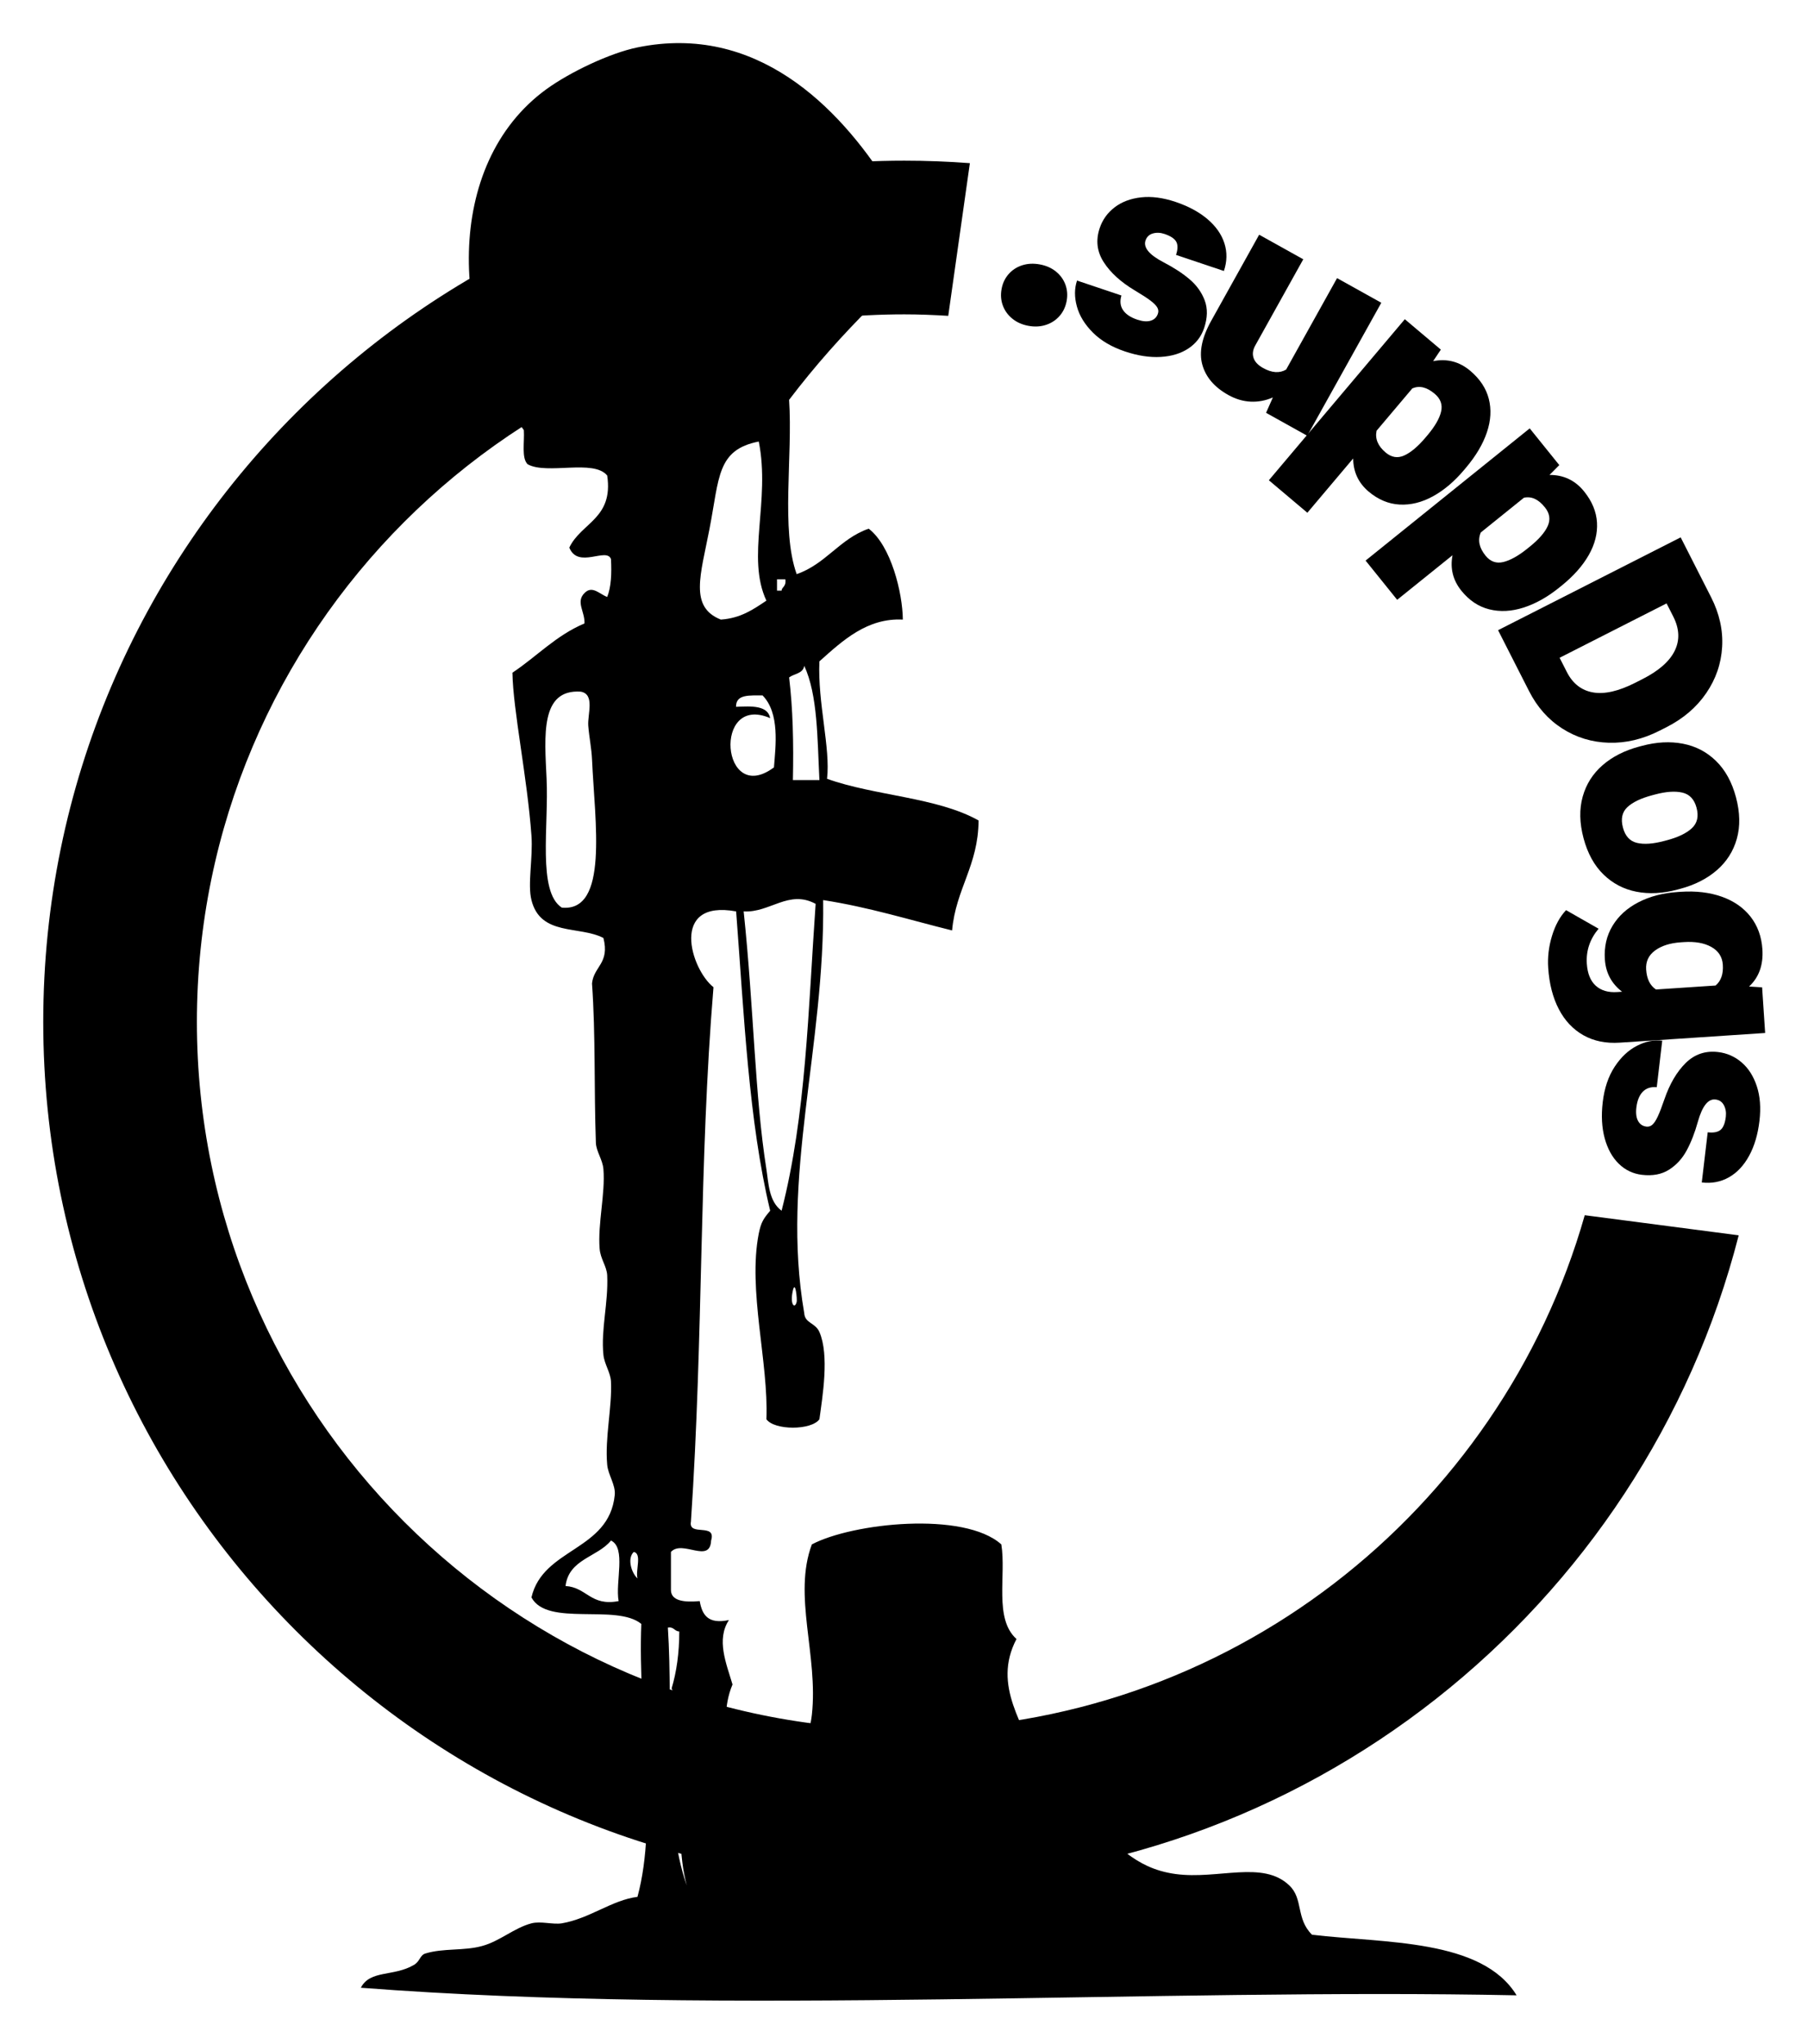 <?xml version="1.0" encoding="utf-8"?>
<!-- Generator: Adobe Illustrator 15.1.0, SVG Export Plug-In . SVG Version: 6.00 Build 0)  -->
<!DOCTYPE svg PUBLIC "-//W3C//DTD SVG 1.1//EN" "http://www.w3.org/Graphics/SVG/1.1/DTD/svg11.dtd">
<svg version="1.1" id="Layer_1" xmlns="http://www.w3.org/2000/svg" xmlns:xlink="http://www.w3.org/1999/xlink" x="0px" y="0px"
     width="210px" height="237.346px" viewBox="0 0 210 237.346" enable-background="new 0 0 210 237.346" xml:space="preserve">
<path d="M152.393,224.696c-1.906-1.895-0.988-4.158-2.639-5.727c-3.078-2.957-8.268-0.654-13.211-1.326
    c-5.076-0.693-6.756-3.893-9.682-5.277c0.285-4.691-4.107-4.691-6.154-7.055c-1.703-5.074-5.506-9.479-2.641-14.963
    c-2.641-2.363-1.174-7.379-1.762-10.986c-4.346-3.891-17.299-2.488-22.006,0c-2.223,5.93,0.762,12.902,0,19.793
    c-0.501,4.547-4.13,8.826-3.079,13.637c-1.886,0.063-4.505,1.1-6.148,0c0.849-6.482-2.106-12.129,0.011-17.162
    c-0.724-2.449-1.906-5.199-0.418-7.482c-2.404,0.51-3.108-0.572-3.392-2.201c-1.774,0.162-3.342,0-3.342-1.303v-4.404
    c1.322-1.467,4.535,1.426,4.666-1.326c0.643-2.121-2.679-0.408-2.343-2.201c1.477-22.037,0.917-41.523,2.619-62.061
    c-2.649-2.088-5.127-10.221,2.631-8.804c0.917,12.005,1.458,24.366,3.954,34.763c-0.796,0.939-1.06,1.346-1.325,2.648
    c-1.296,6.586,1.161,14.984,0.886,21.568c0.929,1.305,5.229,1.305,6.158,0c0.357-2.629,1.17-7.439,0-10.131
    c-0.481-1.1-1.693-0.998-1.764-2.199c-2.754-15.881,2.415-30.74,2.199-47.964c5.34,0.825,10.031,2.303,14.975,3.526
    c0.438-4.852,3.045-7.522,3.076-12.771c-4.781-2.7-12.1-2.863-17.6-4.841c0.416-3.567-1.103-8.827-0.887-13.638
    c2.708-2.424,5.551-5.064,9.691-4.851c-0.031-3.108-1.367-8.572-3.967-10.559c-3.369,1.172-4.981,4.118-8.365,5.28
    c-1.857-5.189-0.44-13.648-0.879-20.243c3.06-4.025,6.177-7.5,9.683-11.006c3.18-3.179,8.408-6.635,8.359-12.322
    c-1.725-1.07-3.539-2.039-6.605-1.763c-5.729-9.01-15.268-18.663-29.048-15.839c-3.242,0.663-7.889,2.904-10.56,4.84
    c-12.128,8.797-11.038,28.355-2.638,39.607c0.09,1.376-0.295,3.23,0.438,3.964c2.261,1.255,7.673-0.632,9.245,1.314
    c0.744,5.005-3.038,5.475-4.403,8.368c1.02,2.519,4.32-0.08,4.84,1.325c0.093,1.693,0.021,3.242-0.437,4.404
    c-0.896-0.326-1.745-1.385-2.642-0.448c-1.038,1.039,0.072,2.161,0,3.526c-3.301,1.386-5.543,3.843-8.367,5.719
    c0.071,4.351,1.721,12.138,2.21,18.927c0.184,2.629-0.467,5.636,0,7.481c1.051,4.218,5.556,2.944,8.359,4.402
    c0.754,2.957-1.12,3.281-1.326,5.279c0.429,6.022,0.225,12.191,0.449,18.489c0.03,1.02,0.786,1.958,0.877,3.08
    c0.233,2.832-0.672,6.338-0.44,9.232c0.091,1.201,0.827,2.037,0.879,3.098c0.143,3.201-0.745,6.299-0.439,9.234
    c0.103,1.064,0.826,2.059,0.876,3.078c0.152,2.953-0.725,6.563-0.437,9.682c0.101,1.184,0.998,2.344,0.876,3.527
    c-0.654,6.504-8.34,6.113-9.674,11.885c1.835,3.445,9.867,0.691,12.76,3.078c-0.427,10.906,1.989,22.729-0.447,31.697
    c-2.955,0.367-5.554,2.527-8.794,3.076c-1.021,0.166-2.438-0.283-3.52,0c-2.017,0.531-3.677,2.08-5.728,2.631
    c-2.119,0.592-4.503,0.225-6.604,0.877c-0.632,0.201-0.609,0.916-1.324,1.326c-2.365,1.385-5.077,0.549-6.158,2.646
    c42.533,3.285,92.586,0.021,134.241,0.881C172.123,225.144,160.842,225.694,152.393,224.696 M92.536,151.19
    c-0.205,0.879-0.827,0.346-0.44-1.326C92.381,148.62,92.605,150.884,92.536,151.19 M93.412,77.319
    c1.578,3.414,1.518,8.438,1.764,13.28h-3.08c0.092-4.393,0-8.245-0.439-11.926C92.24,78.236,93.297,78.226,93.412,77.319
     M94.736,104.97c-0.867,12.321-1.102,24.533-3.955,35.64c-1.488-1.08-1.52-3.26-1.764-4.828c-1.354-8.531-1.457-18.714-2.64-29.935
    C89.437,106.031,91.598,103.278,94.736,104.97 M90.25,67.28h0.97c0.121,0.875-0.418,0.875-0.439,1.313H90.25V67.28z M89.895,89.121
    c-6.135,4.587-7.144-8.622-0.438-5.718c-0.287-1.478-2.11-1.406-3.965-1.314c-0.031-1.509,1.63-1.305,3.079-1.327
    C90.597,82.833,90.087,86.645,89.895,89.121 M82.414,61.398c1.152-5.953,0.845-9.162,5.718-10.12
    c1.375,6.921-1.478,13.443,0.886,18.479c-1.497,0.998-2.956,2.037-5.29,2.201C80.019,70.489,81.384,66.759,82.414,61.398
     M65.252,105.409c-2.845-1.846-1.5-9.54-1.766-14.962c-0.232-5.005-0.752-10.426,3.964-10.121c1.683,0.296,0.777,2.619,0.877,3.966
    c0.112,1.396,0.378,2.567,0.439,3.954C69.093,95.48,70.713,105.939,65.252,105.409 M71.854,185.946
    c-3.263,0.629-3.679-1.592-6.166-1.752c0.377-3.139,3.709-3.344,5.279-5.281C72.761,179.772,71.447,183.724,71.854,185.946
     M74.046,183.315c-0.672-0.609-1.244-2.283-0.438-3.076C74.595,180.423,73.791,182.399,74.046,183.315 M77.573,189.024
    c0.712-0.123,0.751,0.432,1.325,0.449c0,2.508-0.315,4.688-0.886,6.605c2.453,5.686-0.174,15.857,1.761,22.891
    C76.94,211.081,78.226,199.093,77.573,189.024"/>
<g>
    <path d="M122.633,31.524c0.514,0.413,0.885,0.918,1.109,1.517c0.221,0.599,0.273,1.233,0.152,1.901
        c-0.125,0.682-0.396,1.263-0.818,1.745c-0.418,0.482-0.943,0.829-1.572,1.039c-0.629,0.211-1.311,0.25-2.043,0.117
        c-0.734-0.133-1.357-0.41-1.873-0.829c-0.516-0.418-0.885-0.928-1.107-1.526s-0.273-1.239-0.148-1.92
        c0.119-0.669,0.393-1.244,0.811-1.726c0.42-0.481,0.945-0.825,1.572-1.029c0.629-0.204,1.311-0.24,2.045-0.107
        C121.49,30.838,122.117,31.111,122.633,31.524z"/>
    <path d="M128.197,30.445c-0.787-1.223-0.941-2.537-0.471-3.941c0.328-0.981,0.908-1.79,1.736-2.424
        c0.828-0.636,1.852-1.022,3.068-1.159c1.219-0.137,2.551,0.038,3.996,0.523c1.508,0.506,2.752,1.177,3.73,2.011
        c0.977,0.834,1.631,1.769,1.961,2.805c0.33,1.036,0.309,2.106-0.061,3.211l-5.561-1.868c0.213-0.64,0.227-1.145,0.033-1.514
        c-0.193-0.369-0.65-0.675-1.371-0.918c-0.477-0.16-0.926-0.179-1.354-0.057c-0.424,0.121-0.707,0.394-0.852,0.817
        c-0.271,0.816,0.428,1.66,2.098,2.531c1.195,0.619,2.201,1.276,3.018,1.97c0.82,0.695,1.406,1.514,1.762,2.461
        c0.354,0.947,0.33,2.014-0.068,3.201c-0.332,0.991-0.938,1.779-1.811,2.365c-0.875,0.585-1.951,0.916-3.229,0.993
        c-1.279,0.076-2.66-0.136-4.148-0.634c-1.549-0.52-2.795-1.252-3.736-2.194s-1.563-1.955-1.857-3.037
        c-0.297-1.082-0.293-2.083,0.018-3.002l5.156,1.732c-0.197,0.658-0.135,1.224,0.188,1.7c0.324,0.477,0.871,0.844,1.646,1.104
        c0.629,0.211,1.152,0.252,1.57,0.122c0.416-0.129,0.695-0.401,0.832-0.814c0.086-0.248,0.061-0.489-0.074-0.723
        c-0.135-0.235-0.4-0.502-0.799-0.803s-0.996-0.688-1.791-1.162C130.189,32.767,128.98,31.667,128.197,30.445z"/>
    <path d="M160.439,35.163l-8.604,15.445l-4.781-2.664l0.791-1.787c-0.842,0.368-1.701,0.531-2.584,0.489
        c-0.881-0.042-1.742-0.298-2.59-0.77c-1.607-0.896-2.615-2.067-3.018-3.514c-0.406-1.447-0.061-3.15,1.033-5.11l5.566-9.992
        l5.123,2.854l-5.582,10.021c-0.275,0.495-0.342,0.97-0.195,1.425s0.518,0.85,1.117,1.184c1.018,0.567,1.908,0.626,2.67,0.178
        l5.916-10.62L160.439,35.163z"/>
    <path d="M172.926,46.326c0.311,1.226,0.238,2.521-0.223,3.886c-0.461,1.364-1.273,2.738-2.441,4.119l-0.221,0.262
        c-1.123,1.332-2.328,2.349-3.613,3.053c-1.289,0.704-2.574,1.021-3.863,0.952c-1.289-0.069-2.488-0.571-3.596-1.505
        c-1.189-1.005-1.787-2.288-1.797-3.848l-5.322,6.305l-4.471-3.774l15.791-18.702l4.184,3.531l-0.896,1.34
        c1.609-0.322,3.051,0.052,4.314,1.12C171.895,44.013,172.613,45.1,172.926,46.326z M165.793,50.557
        c0.877-1.04,1.41-1.961,1.592-2.761c0.184-0.8-0.061-1.485-0.736-2.054c-0.465-0.394-0.91-0.642-1.338-0.745
        c-0.426-0.103-0.846-0.068-1.266,0.106l-4.154,4.919c-0.197,0.929,0.15,1.773,1.051,2.531c0.682,0.577,1.406,0.69,2.172,0.339
        c0.768-0.351,1.586-1.042,2.457-2.074L165.793,50.557z"/>
    <path d="M185.492,60.692c0.072,1.263-0.246,2.52-0.959,3.772s-1.773,2.445-3.182,3.579l-0.268,0.215
        c-1.357,1.093-2.734,1.863-4.131,2.309c-1.393,0.446-2.719,0.513-3.971,0.2c-1.252-0.313-2.334-1.034-3.242-2.163
        c-0.977-1.213-1.32-2.586-1.029-4.12l-6.428,5.176l-3.668-4.555l19.063-15.354l3.434,4.263l-1.135,1.144
        c1.643-0.008,2.984,0.631,4.021,1.921C184.922,58.225,185.418,59.43,185.492,60.692z M177.684,63.488
        c1.059-0.854,1.756-1.656,2.09-2.407c0.332-0.75,0.223-1.469-0.332-2.156c-0.383-0.476-0.773-0.804-1.172-0.986
        c-0.398-0.183-0.818-0.228-1.264-0.136l-5.012,4.038c-0.375,0.874-0.193,1.769,0.547,2.686c0.559,0.695,1.25,0.944,2.068,0.746
        c0.82-0.198,1.754-0.721,2.807-1.568L177.684,63.488z"/>
    <path d="M200.027,75.127c-0.111,1.944-0.727,3.736-1.85,5.375c-1.121,1.64-2.658,2.956-4.609,3.948l-0.803,0.407
        c-1.951,0.993-3.916,1.46-5.895,1.403c-1.979-0.058-3.779-0.607-5.41-1.649c-1.629-1.041-2.914-2.489-3.857-4.343l-2.424-4.763
        l-1.176-2.316l21.207-10.781l2.762,5.433l0.77,1.515C199.711,71.259,200.139,73.183,200.027,75.127z M190.768,78.872
        c1.904-0.967,3.156-2.068,3.756-3.302c0.602-1.234,0.541-2.56-0.18-3.978l-0.77-1.515l-12.424,6.315l0.836,1.646
        c0.686,1.35,1.699,2.142,3.041,2.377s2.979-0.14,4.91-1.122L190.768,78.872z"/>
    <path d="M195.473,86.372c1.484,0.286,2.766,0.952,3.84,2.001c1.076,1.049,1.85,2.452,2.318,4.209c0.475,1.778,0.51,3.39,0.1,4.836
        c-0.406,1.445-1.182,2.661-2.322,3.648c-1.139,0.987-2.557,1.707-4.252,2.16l-0.332,0.088c-1.691,0.453-3.277,0.536-4.754,0.248
        c-1.475-0.288-2.748-0.954-3.822-1.997c-1.074-1.044-1.848-2.45-2.32-4.217c-0.471-1.768-0.504-3.377-0.098-4.828
        s1.178-2.668,2.313-3.654c1.135-0.986,2.549-1.705,4.244-2.158l0.332-0.088C192.402,86.169,193.986,86.087,195.473,86.372z
         M189.012,93.748c-0.607,0.574-0.775,1.366-0.504,2.376c0.26,0.979,0.801,1.568,1.619,1.765c0.82,0.198,1.883,0.124,3.188-0.226
        l0.332-0.088c1.283-0.343,2.24-0.807,2.867-1.392s0.809-1.377,0.539-2.377c-0.26-0.979-0.813-1.564-1.652-1.757
        c-0.842-0.192-1.898-0.119-3.172,0.222l-0.332,0.088C190.58,92.711,189.621,93.173,189.012,93.748z"/>
    <path d="M205.023,119.967l-16.875,1.123c-1.619,0.108-3.033-0.18-4.242-0.864c-1.207-0.684-2.16-1.696-2.854-3.037
        c-0.695-1.34-1.105-2.934-1.227-4.781c-0.084-1.239,0.063-2.477,0.439-3.714s0.922-2.234,1.633-2.991l3.781,2.156
        c-1.012,1.203-1.467,2.559-1.367,4.07c0.076,1.141,0.422,1.992,1.037,2.551c0.617,0.56,1.451,0.805,2.506,0.734l0.553-0.037
        c-1.23-0.944-1.896-2.193-2-3.748c-0.098-1.467,0.201-2.772,0.895-3.916c0.691-1.143,1.697-2.053,3.01-2.73
        c1.314-0.677,2.83-1.073,4.547-1.187l0.344-0.023c1.783-0.119,3.375,0.07,4.779,0.566c1.402,0.497,2.516,1.268,3.34,2.316
        c0.82,1.048,1.283,2.311,1.381,3.789c0.119,1.815-0.395,3.258-1.547,4.328l1.514,0.096L205.023,119.967z M192.34,114.916
        l6.928-0.46c0.631-0.533,0.91-1.338,0.838-2.414c-0.061-0.913-0.506-1.602-1.332-2.065c-0.828-0.463-1.891-0.652-3.182-0.566
        l-0.342,0.023c-1.262,0.084-2.266,0.402-3.016,0.955c-0.75,0.551-1.094,1.29-1.033,2.213
        C191.273,113.688,191.652,114.459,192.34,114.916z"/>
    <path d="M195.799,123.449c1.037-1.019,2.289-1.441,3.762-1.267c1.027,0.121,1.938,0.521,2.729,1.202
        c0.793,0.68,1.381,1.603,1.764,2.767c0.385,1.164,0.486,2.503,0.309,4.018c-0.186,1.58-0.586,2.934-1.203,4.061
        c-0.617,1.13-1.396,1.961-2.342,2.497c-0.947,0.535-1.998,0.736-3.156,0.6l0.688-5.826c0.668,0.079,1.166-0.014,1.488-0.277
        s0.527-0.774,0.617-1.532c0.059-0.497-0.016-0.942-0.223-1.334c-0.205-0.392-0.529-0.614-0.975-0.666
        c-0.854-0.101-1.535,0.757-2.047,2.572c-0.359,1.296-0.799,2.415-1.309,3.358c-0.512,0.944-1.195,1.686-2.047,2.226
        c-0.854,0.541-1.904,0.74-3.148,0.592c-1.037-0.123-1.932-0.551-2.686-1.287c-0.752-0.736-1.297-1.722-1.635-2.957
        c-0.336-1.235-0.412-2.632-0.229-4.19c0.191-1.623,0.652-2.991,1.381-4.107c0.729-1.115,1.594-1.929,2.59-2.441
        c0.998-0.513,1.979-0.713,2.941-0.599l-0.635,5.403c-0.686-0.059-1.227,0.119-1.627,0.532s-0.646,1.026-0.742,1.837
        c-0.078,0.66-0.01,1.181,0.203,1.563c0.211,0.381,0.533,0.597,0.967,0.648c0.26,0.03,0.49-0.043,0.693-0.223
        s0.41-0.495,0.621-0.947c0.213-0.452,0.469-1.115,0.768-1.991C193.936,125.878,194.764,124.468,195.799,123.449z"/>
</g>
<path d="M105.041,200.849c-45.31,0-82.171-36.859-82.171-82.169s36.862-82.172,82.171-82.172c1.715,0,3.408,0.07,5.098,0.174
    l2.512-17.733c-2.512-0.19-5.051-0.288-7.609-0.288c-55.15,0-100.019,44.868-100.019,100.019
    c0,55.15,44.868,100.017,100.019,100.017c46.598,0,85.854-32.031,96.908-75.23l-17.881-2.336
    C174.273,175.556,142.566,200.849,105.041,200.849z"/>
</svg>